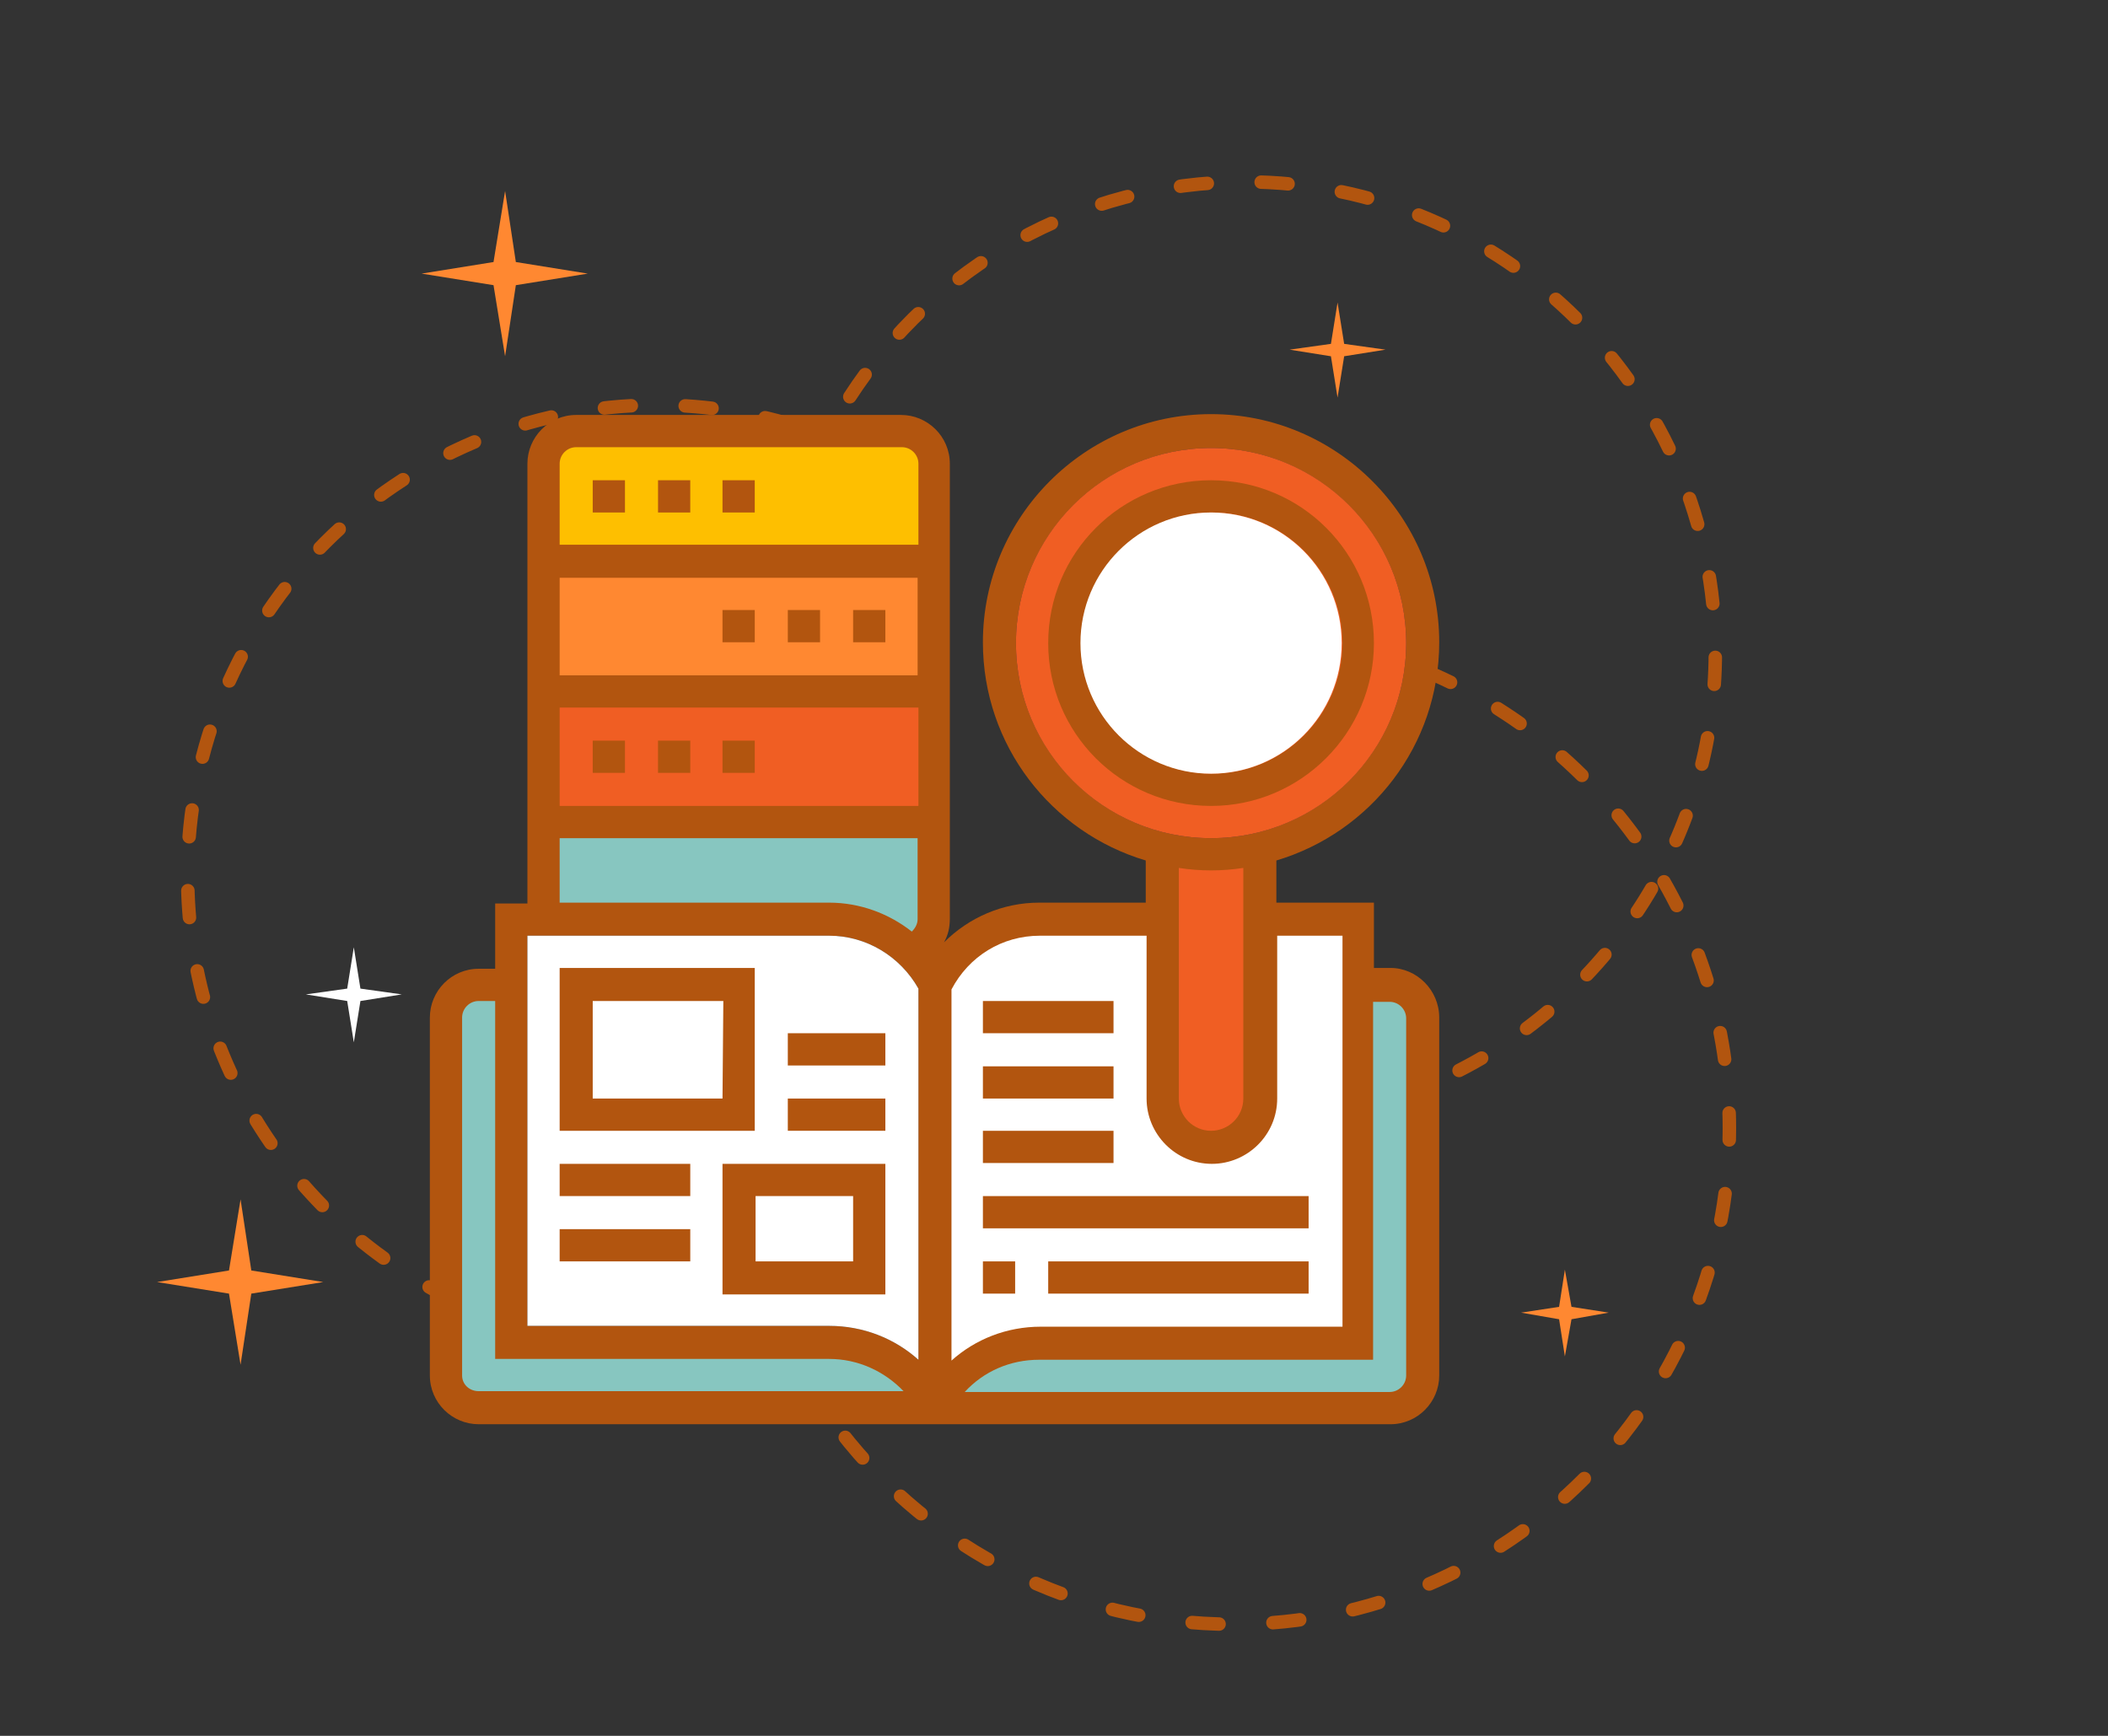 <?xml version="1.0" encoding="utf-8"?>
<!-- Generator: Adobe Illustrator 24.0.2, SVG Export Plug-In . SVG Version: 6.00 Build 0)  -->
<svg version="1.1" id="Layer_1" xmlns="http://www.w3.org/2000/svg" xmlns:xlink="http://www.w3.org/1999/xlink" x="0px" y="0px"
	 viewBox="0 0 255 210" style="enable-background:new 0 0 255 210;" xml:space="preserve">
<rect x="0" y="0" width="255" height="210" fill="#333333" stroke="none"/>
<style type="text/css">
	.st0{fill:#F68212;}
	.st1{fill:none;stroke:#B2550F;stroke-width:1.631;stroke-linecap:round;stroke-miterlimit:10;stroke-dasharray:3.261,6.522;}
	.st2{fill:#FF8831;}
	.st3{fill:#FFFFFF;}
	.st4{fill:#B2550F;}
	.st5{fill:#F05E23;}
	.st6{fill:#FEBF00;}
	.st7{fill:#87C6C0;}
</style>
<g>
	<polygon class="st0" points="388.5,-221.6 392.2,-222.2 388.5,-222.8 387.9,-226.5 387.3,-222.8 383.6,-222.2 387.3,-221.6 
		387.9,-217.9 	"/>
</g>
<g>
	<polygon class="st0" points="455.7,-219.9 458.4,-220.3 455.7,-220.7 455.3,-223.4 454.9,-220.7 452.2,-220.3 454.9,-219.9 
		455.3,-217.2 	"/>
</g>
<g>
	<g>
		<path class="st1" d="M54.8,157.2c-19-9.2-32.1-28.7-32.1-51.2c-0.1-31.5,25.4-57,56.8-57c6.1,0,12,1,17.6,2.8"/>
		<path class="st1" d="M102.8,48c10.1-15.6,27.7-26,47.8-26c31.4,0,56.9,25.5,56.9,56.9c0,22.1-12.6,41.2-31,50.6"/>
		<path class="st1" d="M172.5,81.2c21.6,9.1,36.7,30.4,36.7,55.3c0,33.1-26.9,60-60,60c-19.3,0-36.5-9.1-47.5-23.3"/>
	</g>
	<g>
		<polygon class="st2" points="62.4,34.5 71.1,33.1 62.4,31.7 61.1,23.1 59.7,31.7 51,33.1 59.7,34.5 61.1,43.1 		"/>
	</g>
	<g>
		<polygon class="st2" points="190.1,159.6 194.6,158.8 190.1,158.1 189.3,153.6 188.6,158.1 184,158.8 188.6,159.6 189.3,164.1 		
			"/>
	</g>
	<g>
		<polygon class="st2" points="30.4,156.5 39.1,155.1 30.4,153.7 29.1,145.1 27.7,153.7 19,155.1 27.7,156.5 29.1,165.1 		"/>
	</g>
	<g>
		<polygon class="st3" points="43.6,121.1 48.6,120.3 43.6,119.6 42.8,114.6 42,119.6 37,120.3 42,121.1 42.8,126.1 		"/>
	</g>
	<g>
		<polygon class="st2" points="162.6,43.1 167.6,42.3 162.6,41.6 161.8,36.6 161,41.6 156,42.3 161,43.1 161.8,48.1 		"/>
	</g>
</g>
<g>
	<g>
		<path class="st4" d="M168.2,117.1h-2v-7.9h-11.8v-5.1c11.4-3.4,19.7-13.9,19.7-26.4c0-15.2-12.4-27.6-27.6-27.6
			s-27.6,12.4-27.6,27.6c0,12.5,8.3,23,19.7,26.4v5.1h-12.9c-4.4,0-8.5,1.8-11.5,4.8c0.5-0.9,0.7-1.8,0.7-2.9v-55
			c0-3.3-2.7-5.9-5.9-5.9H69.7c-3.3,0-5.9,2.7-5.9,5.9v53.2h-3.9v7.9h-2c-3.3,0-5.9,2.7-5.9,5.9v43.3c0,3.3,2.7,5.9,5.9,5.9h110.3
			c3.3,0,5.9-2.7,5.9-5.9v-43.3C174.1,119.8,171.4,117.1,168.2,117.1L168.2,117.1z M122.9,77.8c0-13,10.6-23.6,23.6-23.6
			s23.6,10.6,23.6,23.6s-10.6,23.6-23.6,23.6S122.9,90.8,122.9,77.8z M63.8,113.2h36.5c4.5,0,8.6,2.5,10.8,6.4v44.9
			c-2.9-2.6-6.7-4.1-10.8-4.1H63.8V113.2z"/>
	</g>
	<path class="st5" d="M146.5,105.3c1.3,0,2.6-0.1,3.9-0.3v27.9c0,2.2-1.8,3.9-3.9,3.9c-2.2,0-3.9-1.8-3.9-3.9V105
		C143.9,105.2,145.2,105.3,146.5,105.3z"/>
	<circle class="st5" cx="146.5" cy="77.8" r="23.6"/>
	<path class="st4" d="M166.2,77.8c0-10.9-8.8-19.7-19.7-19.7s-19.7,8.8-19.7,19.7s8.8,19.7,19.7,19.7S166.2,88.6,166.2,77.8z
		 M130.8,77.8c0-8.7,7.1-15.8,15.8-15.8s15.8,7.1,15.8,15.8s-7.1,15.8-15.8,15.8S130.8,86.4,130.8,77.8z"/>
	<circle class="st3" cx="146.5" cy="77.8" r="15.8"/>
	<path class="st3" d="M63.8,113.2h36.5c4.5,0,8.6,2.5,10.8,6.4v44.9c-2.9-2.6-6.7-4.1-10.8-4.1H63.8V113.2z"/>
	<path class="st4" d="M91.4,117.1H67.7v19.7h23.6v-19.7H91.4z M87.4,132.9H71.7v-11.8h15.8L87.4,132.9L87.4,132.9z"/>
	<path class="st4" d="M107.1,140.8H87.4v15.8h19.7C107.1,156.6,107.1,140.8,107.1,140.8z M103.2,152.6H91.4v-7.9h11.8
		C103.2,144.7,103.2,152.6,103.2,152.6z"/>
	<path class="st4" d="M67.7,140.8h15.8v3.9H67.7V140.8z"/>
	<path class="st4" d="M67.7,148.7h15.8v3.9H67.7V148.7z"/>
	<path class="st4" d="M95.3,132.9h11.8v3.9H95.3V132.9z"/>
	<path class="st4" d="M95.3,125h11.8v3.9H95.3V125z"/>
	<path class="st6" d="M69.7,54.1h39.4c1.1,0,2,0.9,2,2v9.8H67.7v-9.8C67.7,55,68.6,54.1,69.7,54.1z"/>
	<path class="st4" d="M87.4,58.1h3.9V62h-3.9V58.1z"/>
	<path class="st4" d="M71.7,58.1h3.9V62h-3.9V58.1z"/>
	<path class="st4" d="M79.6,58.1h3.9V62h-3.9V58.1z"/>
	<rect x="67.7" y="69.9" class="st2" width="43.3" height="11.8"/>
	<path class="st4" d="M103.2,73.8h3.9v3.9h-3.9V73.8z"/>
	<path class="st4" d="M95.3,73.8h3.9v3.9h-3.9V73.8z"/>
	<path class="st4" d="M87.4,73.8h3.9v3.9h-3.9V73.8z"/>
	<polyline class="st5" points="111.1,85.6 111.1,97.5 67.7,97.5 67.7,85.6 111.1,85.6 	"/>
	<path class="st4" d="M79.6,89.6h3.9v3.9h-3.9V89.6z"/>
	<path class="st4" d="M87.4,89.6h3.9v3.9h-3.9V89.6z"/>
	<path class="st4" d="M71.7,89.6h3.9v3.9h-3.9V89.6z"/>
	<path class="st7" d="M67.7,101.4H111v9.8c0,0.6-0.3,1.1-0.7,1.5c-2.8-2.2-6.3-3.5-10-3.5H67.7V101.4z"/>
	<path class="st3" d="M125.8,113.2L125.8,113.2h12.9v19.7c0,4.3,3.5,7.9,7.9,7.9c4.3,0,7.9-3.5,7.9-7.9v-19.7h7.9v47.3h-36.5
		c-4.1,0-7.9,1.5-10.8,4.1v-44.9C117.2,115.7,121.2,113.2,125.8,113.2"/>
	<path class="st4" d="M118.9,121.1h15.8v3.9h-15.8C118.9,125,118.9,121.1,118.9,121.1z"/>
	<path class="st4" d="M118.9,129h15.8v3.9h-15.8C118.9,132.9,118.9,129,118.9,129z"/>
	<path class="st4" d="M118.9,136.8h15.8v3.9h-15.8C118.9,140.7,118.9,136.8,118.9,136.8z"/>
	<path class="st4" d="M118.9,144.7h39.4v3.9h-39.4V144.7z"/>
	<path class="st4" d="M118.9,152.6h3.9v3.9h-3.9V152.6z"/>
	<path class="st4" d="M126.8,152.6h31.5v3.9h-31.5V152.6z"/>
</g>
<path class="st7" d="M55.9,166.4v-43.3c0-1.1,0.9-2,2-2h2v43.3h40.4c3.5,0,6.7,1.5,9,3.9H57.9C56.8,168.3,55.9,167.5,55.9,166.4z"/>
<path class="st7" d="M170.1,166.4c0,1.1-0.9,2-2,2h-51.4c2.3-2.5,5.5-3.9,9-3.9h40.4v-43.3h2c1.1,0,2,0.9,2,2V166.4z"/>
</svg>
